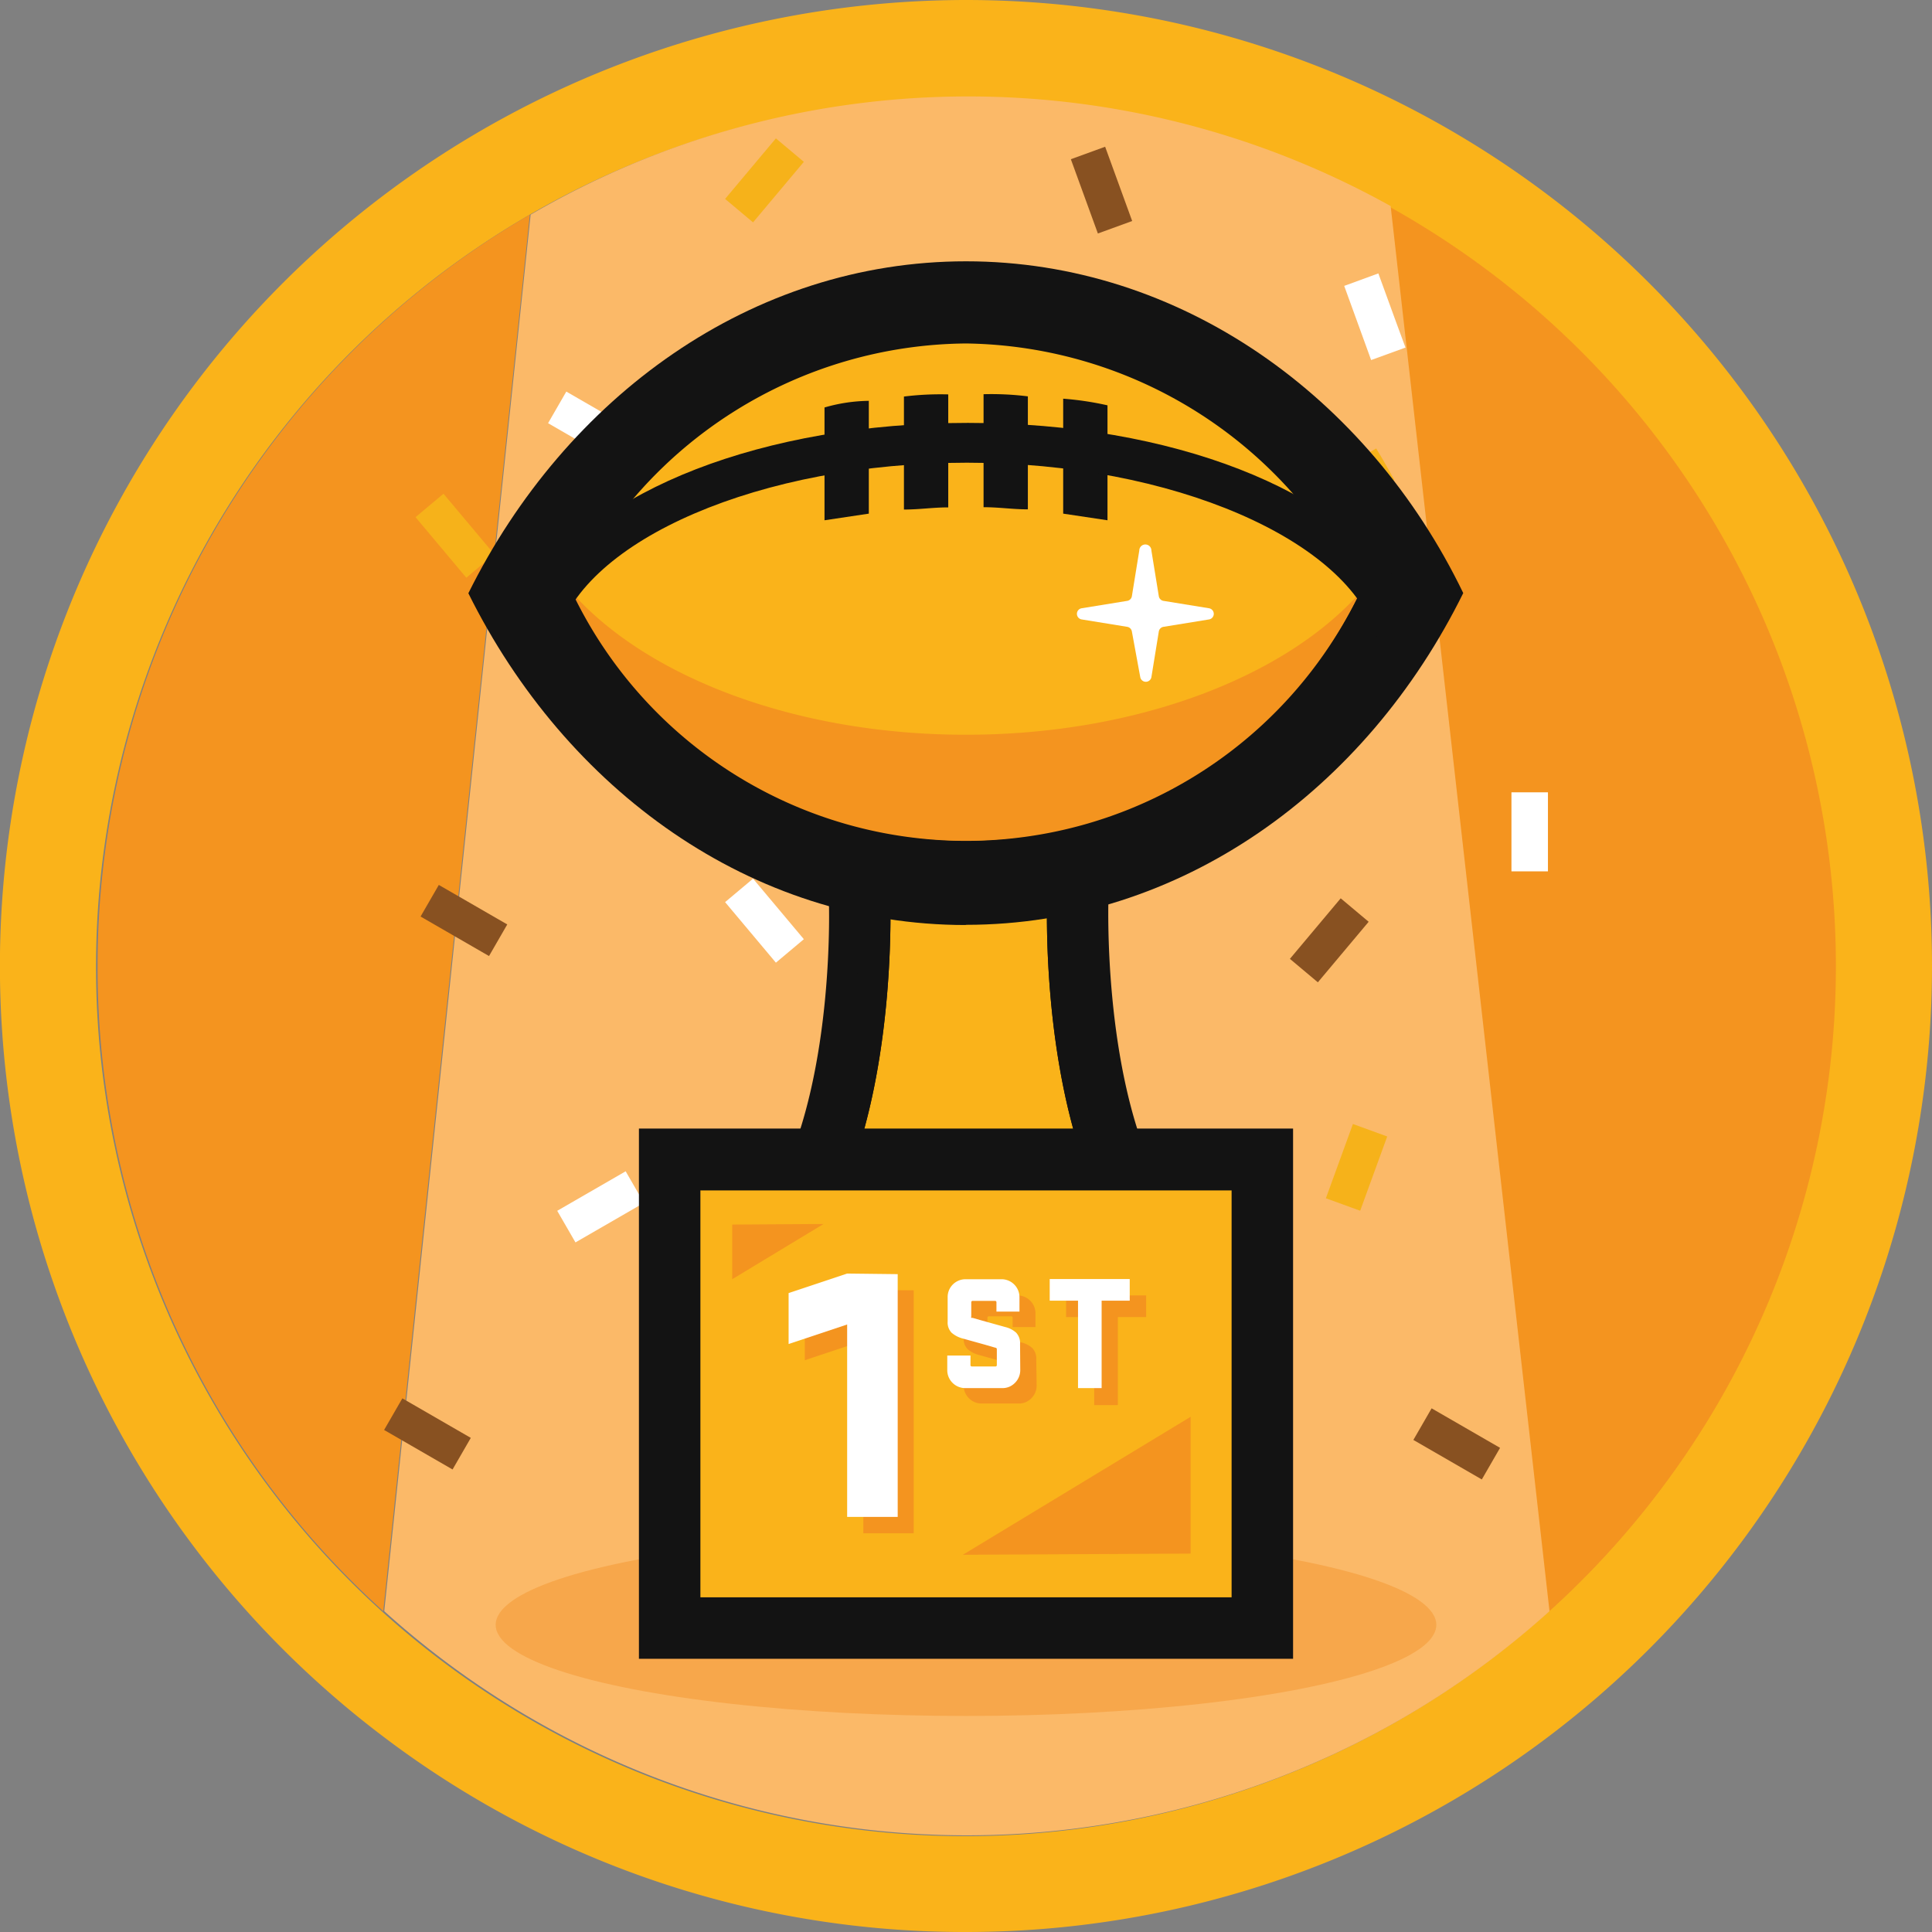 <svg xmlns="http://www.w3.org/2000/svg" xmlns:xlink="http://www.w3.org/1999/xlink" viewBox="0 0 99 99"><rect x="0" y="0" width="99" height="99" fill="#808080" stroke="none"/><defs><style>.cls-1{fill:#fab31a;}.cls-2,.cls-9{fill:#131313;}.cls-2{clip-path:url(#clip-path);}.cls-11,.cls-3{fill:#f4941f;}.cls-4{fill:#fbb968;}.cls-5{fill:#f6b21a;}.cls-12,.cls-6{fill:#fff;}.cls-7{fill:#885121;}.cls-8{fill:#f7a74b;}.cls-10{clip-path:url(#clip-path-2);}.cls-11,.cls-12{fill-rule:evenodd;}</style><clipPath id="clip-path"><path id="_Clipping_Path_" data-name="&lt;Clipping Path&gt;" class="cls-1" d="M55.22,46s-.36,9.06,2.67,15.2c0,0-2.2,2.6-8.62,2.6H50c-6.42,0-8.62-2.6-8.62-2.6C44.39,55,44,46,44,46"/></clipPath><clipPath id="clip-path-2"><path class="cls-2" d="M50,65.36h-.71c-6.41-.19-8.84-2.84-9.11-3.15l-.67-.79.46-.93c2.82-5.71,2.51-14.35,2.5-14.44l3.15-.13c0,.36.3,8.48-2.3,14.79a12.46,12.46,0,0,0,6.32,1.49,12.44,12.44,0,0,0,6.32-1.5c-2.6-6.31-2.31-14.42-2.3-14.79L56.8,46c0,.09-.31,8.74,2.5,14.44l.46.93-.67.79c-.26.31-2.69,3-9.11,3.15Z"/></clipPath></defs><title>Asset 11</title><g id="Layer_2" data-name="Layer 2"><g id="Layer_1-2" data-name="Layer 1"><path class="cls-1" d="M49.5,0A49.66,49.66,0,0,0,39,1.13a49.5,49.5,0,0,0-19.17,88A49.28,49.28,0,0,0,49.5,99a49.5,49.5,0,0,0,0-99ZM79.35,82.57A44.54,44.54,0,1,1,94,49.5,44.38,44.38,0,0,1,79.35,82.57Z"/><path class="cls-3" d="M5,49.5A44.43,44.43,0,0,0,19.64,82.56L27.15,11A44.52,44.52,0,0,0,5,49.5Z"/><path class="cls-3" d="M71.21,10.6l8.14,72a44.54,44.54,0,0,0-8.14-72Z"/><path class="cls-4" d="M27.19,11,19.69,82.56a44.54,44.54,0,0,0,59.71,0l-8.14-72A44.52,44.52,0,0,0,27.19,11Z"/><rect class="cls-5" x="37.15" y="8.31" width="4.05" height="1.87" transform="translate(6.91 33.31) rotate(-50)"/><rect class="cls-6" x="77.45" y="40.6" width="1.87" height="4.05"/><rect class="cls-5" x="67.49" y="58.89" width="4.05" height="1.87" transform="translate(-10.48 104.68) rotate(-70)"/><rect class="cls-7" x="66.09" y="47.25" width="4.05" height="1.87" transform="translate(-12.58 69.39) rotate(-50)"/><rect class="cls-5" x="22.37" y="25.43" width="1.87" height="4.05" transform="translate(-12.19 21.4) rotate(-40)"/><polygon class="cls-6" points="71.57 16.59 70.63 14.01 68.88 14.65 69.93 17.54 70.26 18.45 72.02 17.81 71.57 16.59"/><polygon class="cls-5" points="70.86 23.55 70.52 22.98 67.27 24.85 67.02 25 67.95 26.61 71.45 24.59 70.86 23.55"/><rect class="cls-7" x="22.84" y="45.15" width="1.87" height="4.05" transform="translate(-28.97 44.17) rotate(-60)"/><rect class="cls-6" x="28.75" y="60.91" width="4.05" height="1.87" transform="translate(-26.8 23.67) rotate(-30)"/><rect class="cls-6" x="29.37" y="19.86" width="1.87" height="4.05" transform="translate(-3.8 37.19) rotate(-60)"/><rect class="cls-6" x="38.24" y="45.15" width="1.87" height="4.05" transform="translate(-21.16 36.22) rotate(-40)"/><rect class="cls-7" x="73.71" y="71.96" width="1.87" height="4.05" transform="translate(-26.75 101.64) rotate(-60)"/><rect class="cls-7" x="55.51" y="7.72" width="1.87" height="4.05" transform="translate(0.07 19.89) rotate(-20)"/><rect class="cls-7" x="20.97" y="71.45" width="1.87" height="4.05" transform="translate(-52.68 55.71) rotate(-60)"/><ellipse class="cls-8" cx="49.5" cy="83.26" rx="24.1" ry="4.67"/><path id="_Clipping_Path_2" data-name="&lt;Clipping Path&gt;" class="cls-1" d="M55.22,46s-.36,9.06,2.67,15.2c0,0-2.2,2.6-8.62,2.6H50c-6.42,0-8.62-2.6-8.62-2.6C44.39,55,44,46,44,46"/><path class="cls-9" d="M50,65.36h-.71c-6.41-.19-8.84-2.84-9.11-3.15l-.67-.79.46-.93c2.82-5.71,2.51-14.35,2.5-14.44l3.15-.13c0,.36.3,8.48-2.3,14.79a12.46,12.46,0,0,0,6.32,1.49,12.44,12.44,0,0,0,6.32-1.5c-2.6-6.31-2.31-14.42-2.3-14.79L56.8,46c0,.09-.31,8.74,2.5,14.44l.46.93-.67.79c-.26.31-2.69,3-9.11,3.15Z"/><g class="cls-10"><path class="cls-3" d="M45,54.28s6.65,1.6,9.05-.76c0,0-.14-1.31-.34-3.44a20,20,0,0,1-8.19-.23Z"/></g><rect id="_Rectangle_" data-name="&lt;Rectangle&gt;" class="cls-1" x="34.32" y="59.4" width="30.37" height="24.03"/><path class="cls-9" d="M66.26,85H32.74V57.83H66.26ZM35.89,81.85H63.11V61H35.89Z"/><path class="cls-3" d="M46.82,66.12V78.57H44.24V68.7l-3,1V67.1l3-1Z"/><path class="cls-3" d="M53.12,71a.92.92,0,0,1-.27.65.92.92,0,0,1-.29.2.91.91,0,0,1-.36.07H50.3a.92.92,0,0,1-.65-.27.91.91,0,0,1-.27-.65v-.75h1.19v.48a.07.07,0,0,0,.08.08h1.17a.07.07,0,0,0,.08-.08V70c0-.06,0-.09-.11-.11l-.48-.14-1.15-.32a1.41,1.41,0,0,1-.58-.3.75.75,0,0,1-.2-.57V67.3a.91.91,0,0,1,.07-.36.92.92,0,0,1,.85-.56h1.84a.92.92,0,0,1,.92.92V68H51.89v-.47a.07.07,0,0,0-.08-.08H50.68a.07.07,0,0,0-.08.08v.72a.09.09,0,0,0,0,.07l.07,0,.45.13,1.22.34a1.27,1.27,0,0,1,.56.29.78.78,0,0,1,.2.58Z"/><path class="cls-3" d="M54.63,66.38h4.1v1.11H57.28V72H56.07V67.49H54.63Z"/><polygon class="cls-11" points="49.34 79.67 61.01 79.61 61.01 72.6 49.34 79.67"/><polygon class="cls-11" points="42.2 62.72 37.52 62.75 37.52 65.55 42.2 62.72"/><path class="cls-6" d="M46,65.29V77.73H43.41V67.87l-3,1V66.26l3-1Z"/><path class="cls-6" d="M52.28,70.21a.92.92,0,0,1-.27.65.92.92,0,0,1-.29.2.91.91,0,0,1-.36.07h-1.9a.92.92,0,0,1-.65-.27.91.91,0,0,1-.27-.65v-.75h1.19v.48a.07.07,0,0,0,.08.08H51a.07.07,0,0,0,.08-.08v-.78c0-.06,0-.09-.11-.11l-.48-.14-1.15-.32a1.41,1.41,0,0,1-.58-.3.75.75,0,0,1-.2-.57V66.47a.91.91,0,0,1,.07-.36.92.92,0,0,1,.85-.56h1.84a.92.92,0,0,1,.92.92v.74H51.06v-.47a.07.07,0,0,0-.08-.08H49.85a.07.07,0,0,0-.08.08v.72a.09.09,0,0,0,0,.07l.07,0,.45.13,1.22.34a1.27,1.27,0,0,1,.56.29.78.78,0,0,1,.2.58Z"/><path class="cls-6" d="M53.79,65.54h4.1v1.11H56.45v4.48H55.24V66.65H53.79Z"/><path class="cls-12" d="M49.74,30.26l.32,1.95a.24.24,0,0,0,.2.2l1.95.32a.24.24,0,0,1,0,.47l-1.95.32a.24.24,0,0,0-.2.2l-.32,1.95a.24.24,0,0,1-.47,0l-.32-1.95a.24.24,0,0,0-.2-.2L46.8,33.2a.24.24,0,0,1,0-.47l1.95-.32a.24.24,0,0,0,.2-.2l.32-1.95A.24.24,0,0,1,49.74,30.26Z"/><path class="cls-9" d="M49.5,47.39c11,0,20.5-6.91,25.48-17-4.87-10.08-14.5-17-25.48-17S29,20.32,24,30.4c5,10.08,14.5,17,25.48,17"/><path class="cls-1" d="M49.5,43.08A22.67,22.67,0,0,0,69.66,30.4,22.77,22.77,0,0,0,49.5,17.6,22.67,22.67,0,0,0,29.34,30.29,22.57,22.57,0,0,0,49.5,43.08"/><path class="cls-3" d="M69.66,30.4h0c-3.85,4.3-11.44,7.25-20.16,7.25S33.19,34.7,29.34,30.4h0a22.36,22.36,0,0,0,40.32,0"/><path class="cls-9" d="M44.52,20.54v5.78l-2.27.34V20.88a8.46,8.46,0,0,1,2.27-.34"/><path class="cls-9" d="M56.75,20.77v5.89l-2.27-.34V20.43a15.63,15.63,0,0,1,2.27.34"/><path class="cls-9" d="M48.59,20.2V26c-.79,0-1.47.11-2.27.11V20.32a15.18,15.18,0,0,1,2.27-.11"/><path class="cls-9" d="M52.67,20.32v5.78c-.79,0-1.47-.11-2.27-.11V20.2a15.18,15.18,0,0,1,2.27.11"/><path class="cls-9" d="M28.55,32.66c1.36-5,10.42-8.95,21-8.95s19.59,4,21,8.95c.45-.79.91-1.47,1.36-2.27,0-.11-.11-.11-.11-.23-3.06-5-11.67-8.49-22.2-8.49s-19.26,3.51-22.2,8.49c0,.11-.11.11-.11.23.45.79.91,1.59,1.36,2.27"/><path class="cls-12" d="M59,28.21l.38,2.34a.29.29,0,0,0,.24.24l2.34.38a.29.29,0,0,1,0,.57l-2.34.38a.29.29,0,0,0-.24.24L59,34.7a.29.29,0,0,1-.57,0L58,32.36a.29.29,0,0,0-.24-.24l-2.34-.38a.29.29,0,0,1,0-.57l2.34-.38a.29.29,0,0,0,.24-.24l.38-2.34A.29.29,0,0,1,59,28.21Z"/></g></g></svg>